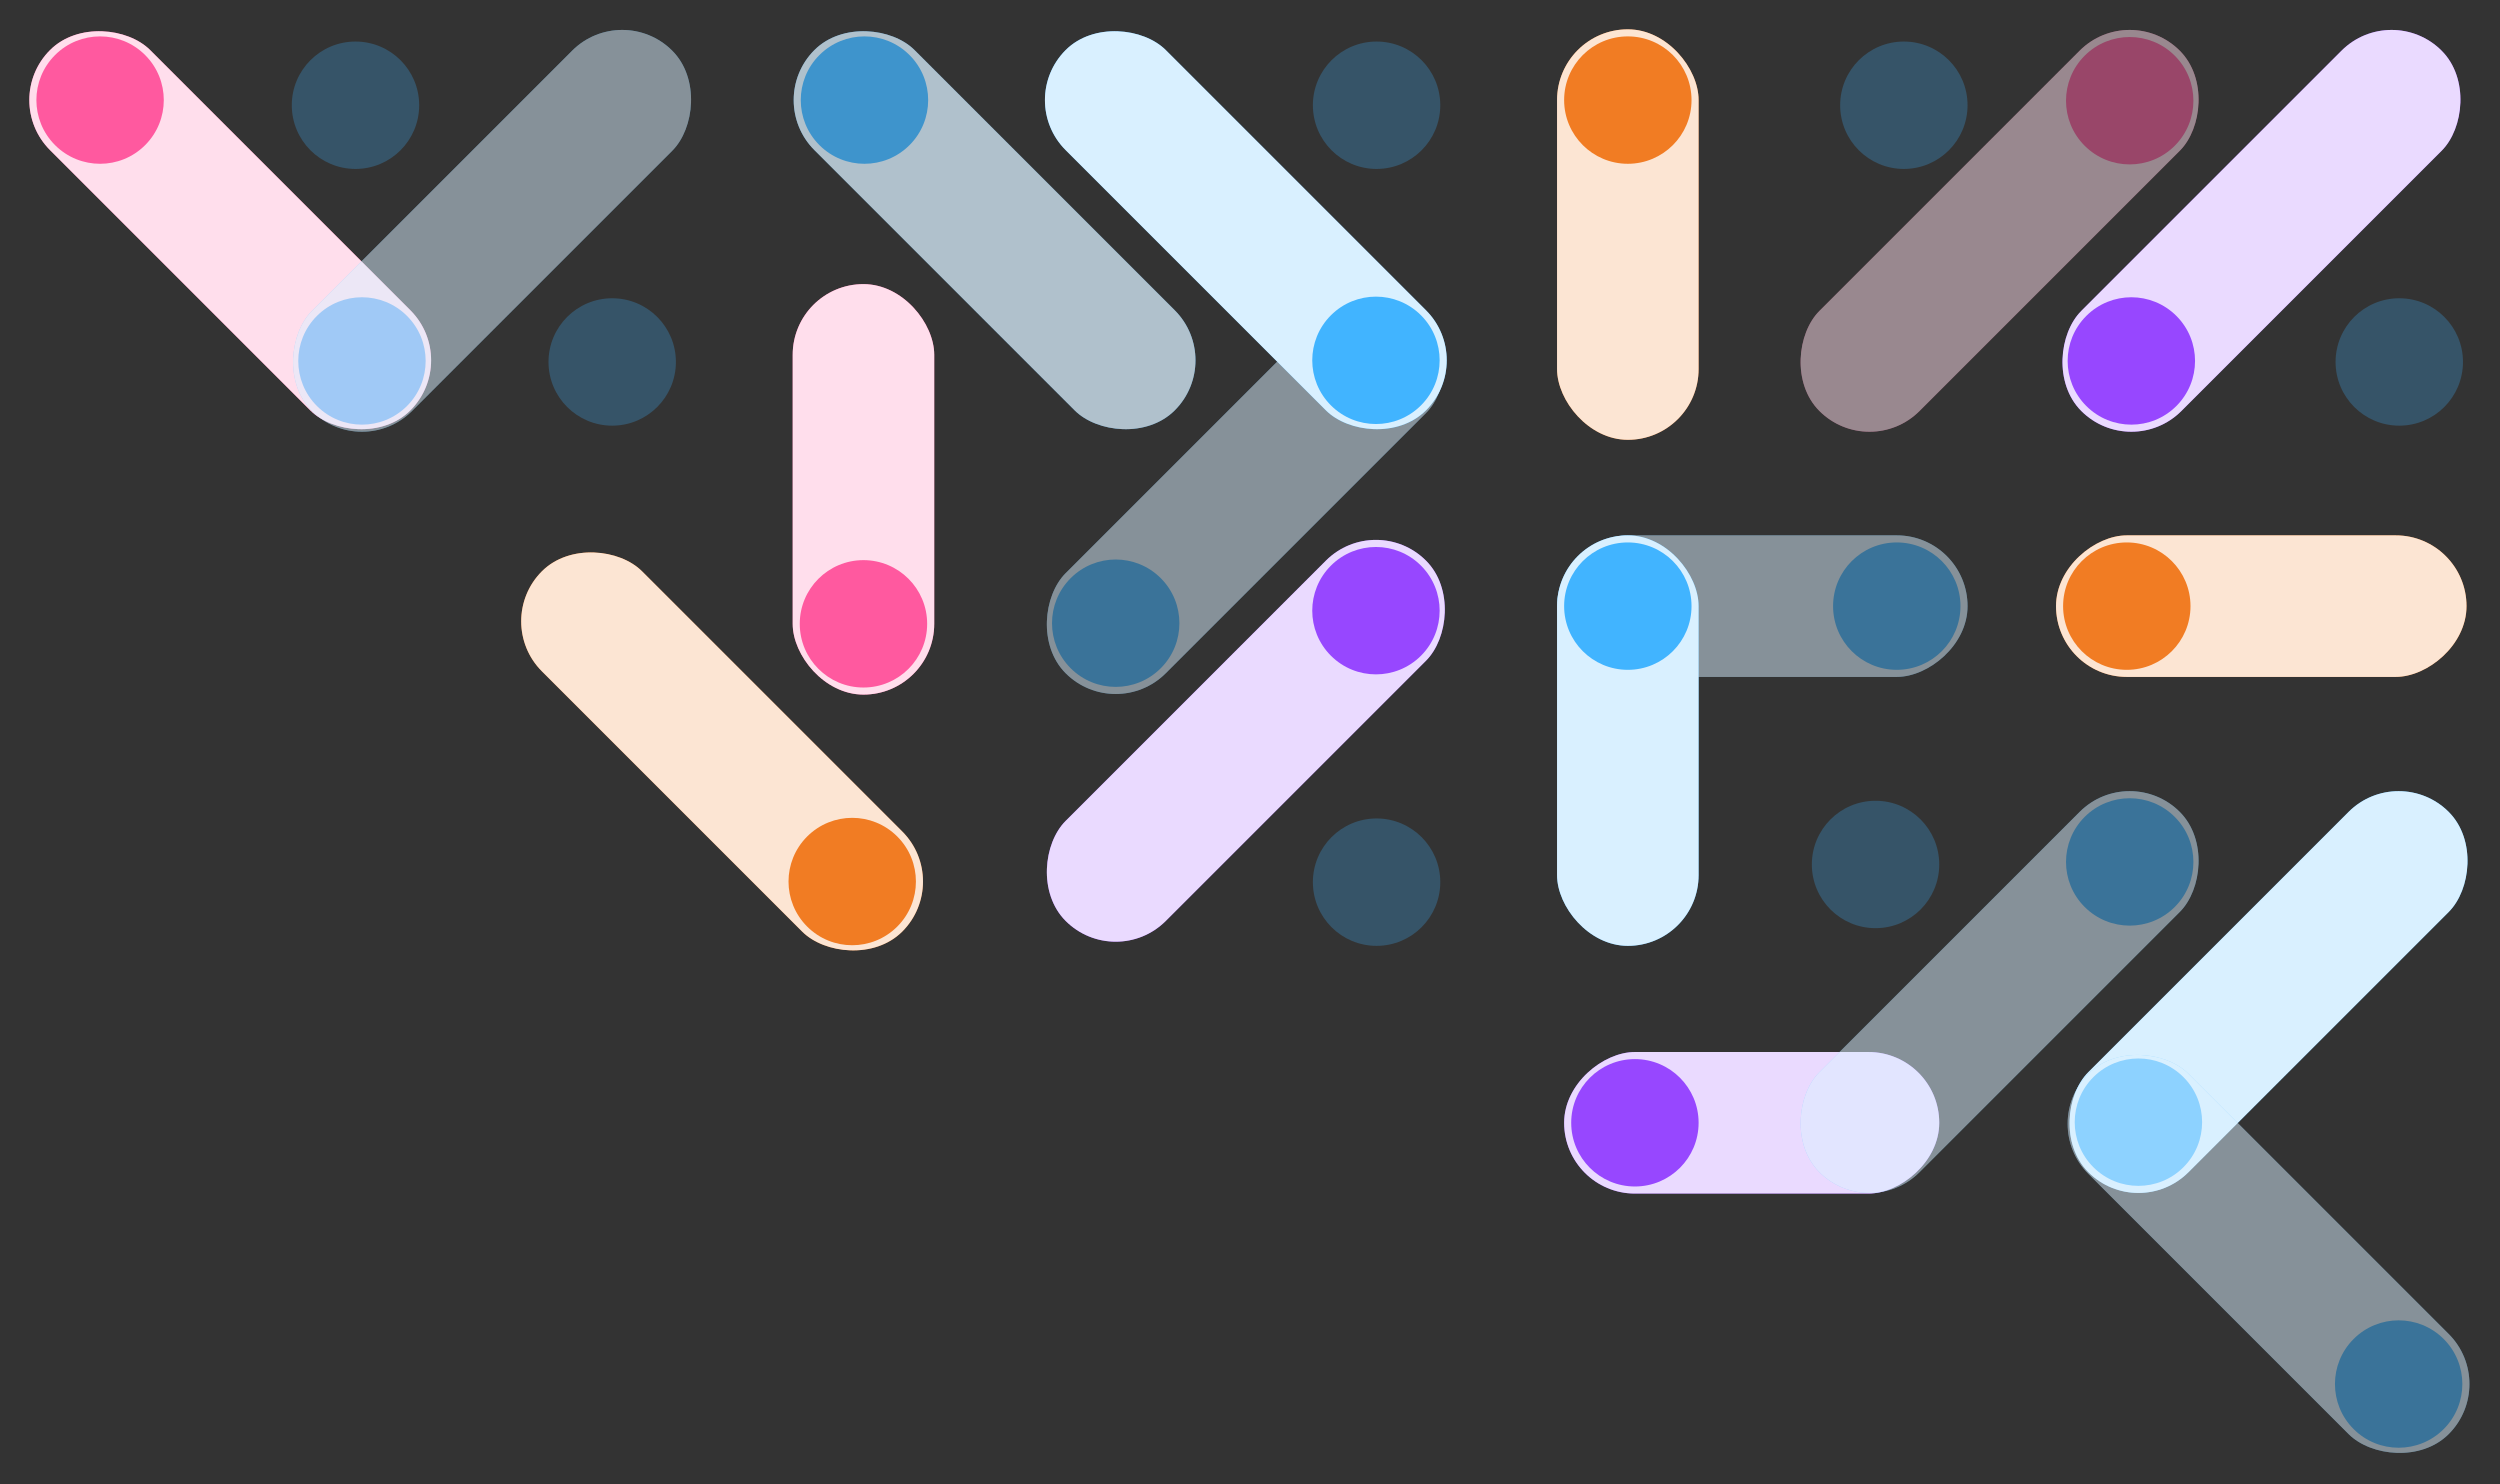 <svg width="630" height="374" viewBox="0 0 630 374" fill="none" xmlns="http://www.w3.org/2000/svg">
<rect x="0" y="0" width="630" height="374" fill="#333333" stroke="none"/>
<g clip-path="url(#clip0_2002_2341)">
<rect y="25.223" width="35.671" height="128.414" rx="17.835" transform="rotate(-45 0 25.223)" fill="#FF599F"/>
<rect y="25.223" width="35.671" height="128.414" rx="17.835" transform="rotate(-45 0 25.223)" fill="white" fill-opacity="0.8"/>
<circle cx="25.223" cy="25.223" r="16.052" transform="rotate(-45 25.223 25.223)" fill="#FF599F"/>
</g>
<g opacity="0.75">
<g clip-path="url(#clip1_2002_2341)">
<rect x="192.622" y="25.223" width="35.671" height="128.414" rx="17.835" transform="rotate(-45 192.622 25.223)" fill="#41B4FF"/>
<rect x="192.622" y="25.223" width="35.671" height="128.414" rx="17.835" transform="rotate(-45 192.622 25.223)" fill="white" fill-opacity="0.8"/>
<circle cx="217.845" cy="25.223" r="16.052" transform="rotate(-45 217.845 25.223)" fill="#41B4FF"/>
</g>
</g>
<rect x="392.378" y="7.388" width="35.671" height="103.445" rx="17.835" fill="#F17C23"/>
<rect x="392.378" y="7.388" width="35.671" height="103.445" rx="17.835" fill="white" fill-opacity="0.8"/>
<circle cx="410.213" cy="25.223" r="16.052" fill="#F17C23"/>
<g opacity="0.5">
<rect x="495.822" y="134.91" width="35.671" height="103.445" rx="17.835" transform="rotate(90 495.822 134.91)" fill="#41B4FF"/>
<rect x="495.822" y="134.91" width="35.671" height="103.445" rx="17.835" transform="rotate(90 495.822 134.91)" fill="white" fill-opacity="0.8"/>
<circle cx="477.987" cy="152.746" r="16.052" transform="rotate(90 477.987 152.746)" fill="#41B4FF"/>
</g>
<rect x="394.161" y="300.779" width="35.671" height="94.527" rx="17.835" transform="rotate(-90 394.161 300.779)" fill="#9747FF"/>
<rect x="394.161" y="300.779" width="35.671" height="94.527" rx="17.835" transform="rotate(-90 394.161 300.779)" fill="white" fill-opacity="0.8"/>
<circle cx="411.997" cy="282.944" r="16.052" transform="rotate(-90 411.997 282.944)" fill="#9747FF"/>
<rect x="518.117" y="170.581" width="35.671" height="103.445" rx="17.835" transform="rotate(-90 518.117 170.581)" fill="#F17C23"/>
<rect x="518.117" y="170.581" width="35.671" height="103.445" rx="17.835" transform="rotate(-90 518.117 170.581)" fill="white" fill-opacity="0.8"/>
<circle cx="535.953" cy="152.746" r="16.052" transform="rotate(-90 535.953 152.746)" fill="#F17C23"/>
<g opacity="0.5">
<g clip-path="url(#clip2_2002_2341)">
<rect x="281.16" y="182.27" width="35.671" height="128.414" rx="17.835" transform="rotate(-135 281.16 182.27)" fill="#41B4FF"/>
<rect x="281.16" y="182.27" width="35.671" height="128.414" rx="17.835" transform="rotate(-135 281.16 182.27)" fill="white" fill-opacity="0.8"/>
<circle cx="281.16" cy="157.047" r="16.052" transform="rotate(-135 281.16 157.047)" fill="#41B4FF"/>
</g>
</g>
<g opacity="0.5">
<g clip-path="url(#clip3_2002_2341)">
<rect x="91.214" y="116.183" width="35.671" height="128.414" rx="17.835" transform="rotate(-135 91.214 116.183)" fill="#41B4FF"/>
<rect x="91.214" y="116.183" width="35.671" height="128.414" rx="17.835" transform="rotate(-135 91.214 116.183)" fill="white" fill-opacity="0.8"/>
<circle cx="91.214" cy="90.96" r="16.052" transform="rotate(-135 91.214 90.96)" fill="#41B4FF"/>
</g>
</g>
<g opacity="0.5">
<g clip-path="url(#clip4_2002_2341)">
<rect x="536.687" y="0.158" width="35.671" height="128.414" rx="17.835" transform="rotate(45 536.687 0.158)" fill="#FF599F"/>
<rect x="536.687" y="0.158" width="35.671" height="128.414" rx="17.835" transform="rotate(45 536.687 0.158)" fill="white" fill-opacity="0.8"/>
<circle cx="536.687" cy="25.381" r="16.052" transform="rotate(45 536.687 25.381)" fill="#FF599F"/>
</g>
</g>
<g opacity="0.5">
<g clip-path="url(#clip5_2002_2341)">
<rect x="536.687" y="191.983" width="35.671" height="128.414" rx="17.835" transform="rotate(45 536.687 191.983)" fill="#41B4FF"/>
<rect x="536.687" y="191.983" width="35.671" height="128.414" rx="17.835" transform="rotate(45 536.687 191.983)" fill="white" fill-opacity="0.8"/>
<circle cx="536.687" cy="217.207" r="16.052" transform="rotate(45 536.687 217.207)" fill="#41B4FF"/>
</g>
</g>
<g clip-path="url(#clip6_2002_2341)">
<rect x="538.881" y="308.009" width="35.671" height="128.414" rx="17.835" transform="rotate(-135 538.881 308.009)" fill="#41B4FF"/>
<rect x="538.881" y="308.009" width="35.671" height="128.414" rx="17.835" transform="rotate(-135 538.881 308.009)" fill="white" fill-opacity="0.8"/>
<circle cx="538.881" cy="282.786" r="16.052" transform="rotate(-135 538.881 282.786)" fill="#41B4FF"/>
</g>
<g clip-path="url(#clip7_2002_2341)">
<rect x="537.098" y="116.183" width="35.671" height="128.414" rx="17.835" transform="rotate(-135 537.098 116.183)" fill="#9747FF"/>
<rect x="537.098" y="116.183" width="35.671" height="128.414" rx="17.835" transform="rotate(-135 537.098 116.183)" fill="white" fill-opacity="0.8"/>
<circle cx="537.098" cy="90.96" r="16.052" transform="rotate(-135 537.098 90.96)" fill="#9747FF"/>
</g>
<g opacity="0.5">
<g clip-path="url(#clip8_2002_2341)">
<rect x="629.684" y="348.777" width="35.671" height="128.414" rx="17.835" transform="rotate(135 629.684 348.777)" fill="#41B4FF"/>
<rect x="629.684" y="348.777" width="35.671" height="128.414" rx="17.835" transform="rotate(135 629.684 348.777)" fill="white" fill-opacity="0.8"/>
<circle cx="604.46" cy="348.777" r="16.052" transform="rotate(135 604.46 348.777)" fill="#41B4FF"/>
</g>
</g>
<g clip-path="url(#clip9_2002_2341)">
<rect x="346.74" y="128.668" width="35.671" height="128.414" rx="17.835" transform="rotate(45 346.74 128.668)" fill="#9747FF"/>
<rect x="346.74" y="128.668" width="35.671" height="128.414" rx="17.835" transform="rotate(45 346.74 128.668)" fill="white" fill-opacity="0.8"/>
<circle cx="346.74" cy="153.891" r="16.052" transform="rotate(45 346.74 153.891)" fill="#9747FF"/>
</g>
<rect x="235.427" y="175.04" width="35.671" height="103.445" rx="17.835" transform="rotate(-180 235.427 175.04)" fill="#FF599F"/>
<rect x="235.427" y="175.04" width="35.671" height="103.445" rx="17.835" transform="rotate(-180 235.427 175.04)" fill="white" fill-opacity="0.8"/>
<circle cx="217.591" cy="157.205" r="16.052" transform="rotate(-180 217.591 157.205)" fill="#FF599F"/>
<g clip-path="url(#clip10_2002_2341)">
<rect x="371.963" y="90.803" width="35.671" height="128.414" rx="17.835" transform="rotate(135 371.963 90.803)" fill="#41B4FF"/>
<rect x="371.963" y="90.803" width="35.671" height="128.414" rx="17.835" transform="rotate(135 371.963 90.803)" fill="white" fill-opacity="0.8"/>
<circle cx="346.74" cy="90.803" r="16.052" transform="rotate(135 346.74 90.803)" fill="#41B4FF"/>
</g>
<g clip-path="url(#clip11_2002_2341)">
<rect x="239.981" y="222.146" width="35.671" height="128.414" rx="17.835" transform="rotate(135 239.981 222.146)" fill="#F17C23"/>
<rect x="239.981" y="222.146" width="35.671" height="128.414" rx="17.835" transform="rotate(135 239.981 222.146)" fill="white" fill-opacity="0.8"/>
<circle cx="214.758" cy="222.146" r="16.052" transform="rotate(135 214.758 222.146)" fill="#F17C23"/>
</g>
<rect x="392.378" y="134.911" width="35.671" height="103.445" rx="17.835" fill="#41B4FF"/>
<rect x="392.378" y="134.911" width="35.671" height="103.445" rx="17.835" fill="white" fill-opacity="0.8"/>
<circle cx="410.213" cy="152.746" r="16.052" fill="#41B4FF"/>
<circle opacity="0.26" cx="89.583" cy="26.521" r="16.052" fill="#41B4FF"/>
<circle opacity="0.26" cx="154.275" cy="91.214" r="16.052" fill="#41B4FF"/>
<circle opacity="0.26" cx="346.898" cy="26.521" r="16.052" fill="#41B4FF"/>
<circle opacity="0.26" cx="346.898" cy="222.304" r="16.052" fill="#41B4FF"/>
<circle opacity="0.26" cx="479.771" cy="26.521" r="16.052" fill="#41B4FF"/>
<circle opacity="0.26" cx="604.618" cy="91.214" r="16.052" fill="#41B4FF"/>
<circle opacity="0.26" cx="472.637" cy="217.845" r="16.052" fill="#41B4FF"/>
<defs>
<clipPath id="clip0_2002_2341">
<rect y="25.223" width="35.671" height="128.414" rx="17.835" transform="rotate(-45 0 25.223)" fill="white"/>
</clipPath>
<clipPath id="clip1_2002_2341">
<rect x="192.622" y="25.223" width="35.671" height="128.414" rx="17.835" transform="rotate(-45 192.622 25.223)" fill="white"/>
</clipPath>
<clipPath id="clip2_2002_2341">
<rect x="281.16" y="182.27" width="35.671" height="128.414" rx="17.835" transform="rotate(-135 281.16 182.27)" fill="white"/>
</clipPath>
<clipPath id="clip3_2002_2341">
<rect x="91.214" y="116.183" width="35.671" height="128.414" rx="17.835" transform="rotate(-135 91.214 116.183)" fill="white"/>
</clipPath>
<clipPath id="clip4_2002_2341">
<rect x="536.687" y="0.158" width="35.671" height="128.414" rx="17.835" transform="rotate(45 536.687 0.158)" fill="white"/>
</clipPath>
<clipPath id="clip5_2002_2341">
<rect x="536.687" y="191.983" width="35.671" height="128.414" rx="17.835" transform="rotate(45 536.687 191.983)" fill="white"/>
</clipPath>
<clipPath id="clip6_2002_2341">
<rect x="538.881" y="308.009" width="35.671" height="128.414" rx="17.835" transform="rotate(-135 538.881 308.009)" fill="white"/>
</clipPath>
<clipPath id="clip7_2002_2341">
<rect x="537.098" y="116.183" width="35.671" height="128.414" rx="17.835" transform="rotate(-135 537.098 116.183)" fill="white"/>
</clipPath>
<clipPath id="clip8_2002_2341">
<rect x="629.684" y="348.777" width="35.671" height="128.414" rx="17.835" transform="rotate(135 629.684 348.777)" fill="white"/>
</clipPath>
<clipPath id="clip9_2002_2341">
<rect x="346.74" y="128.668" width="35.671" height="128.414" rx="17.835" transform="rotate(45 346.74 128.668)" fill="white"/>
</clipPath>
<clipPath id="clip10_2002_2341">
<rect x="371.963" y="90.803" width="35.671" height="128.414" rx="17.835" transform="rotate(135 371.963 90.803)" fill="white"/>
</clipPath>
<clipPath id="clip11_2002_2341">
<rect x="239.981" y="222.146" width="35.671" height="128.414" rx="17.835" transform="rotate(135 239.981 222.146)" fill="white"/>
</clipPath>
</defs>
</svg>

